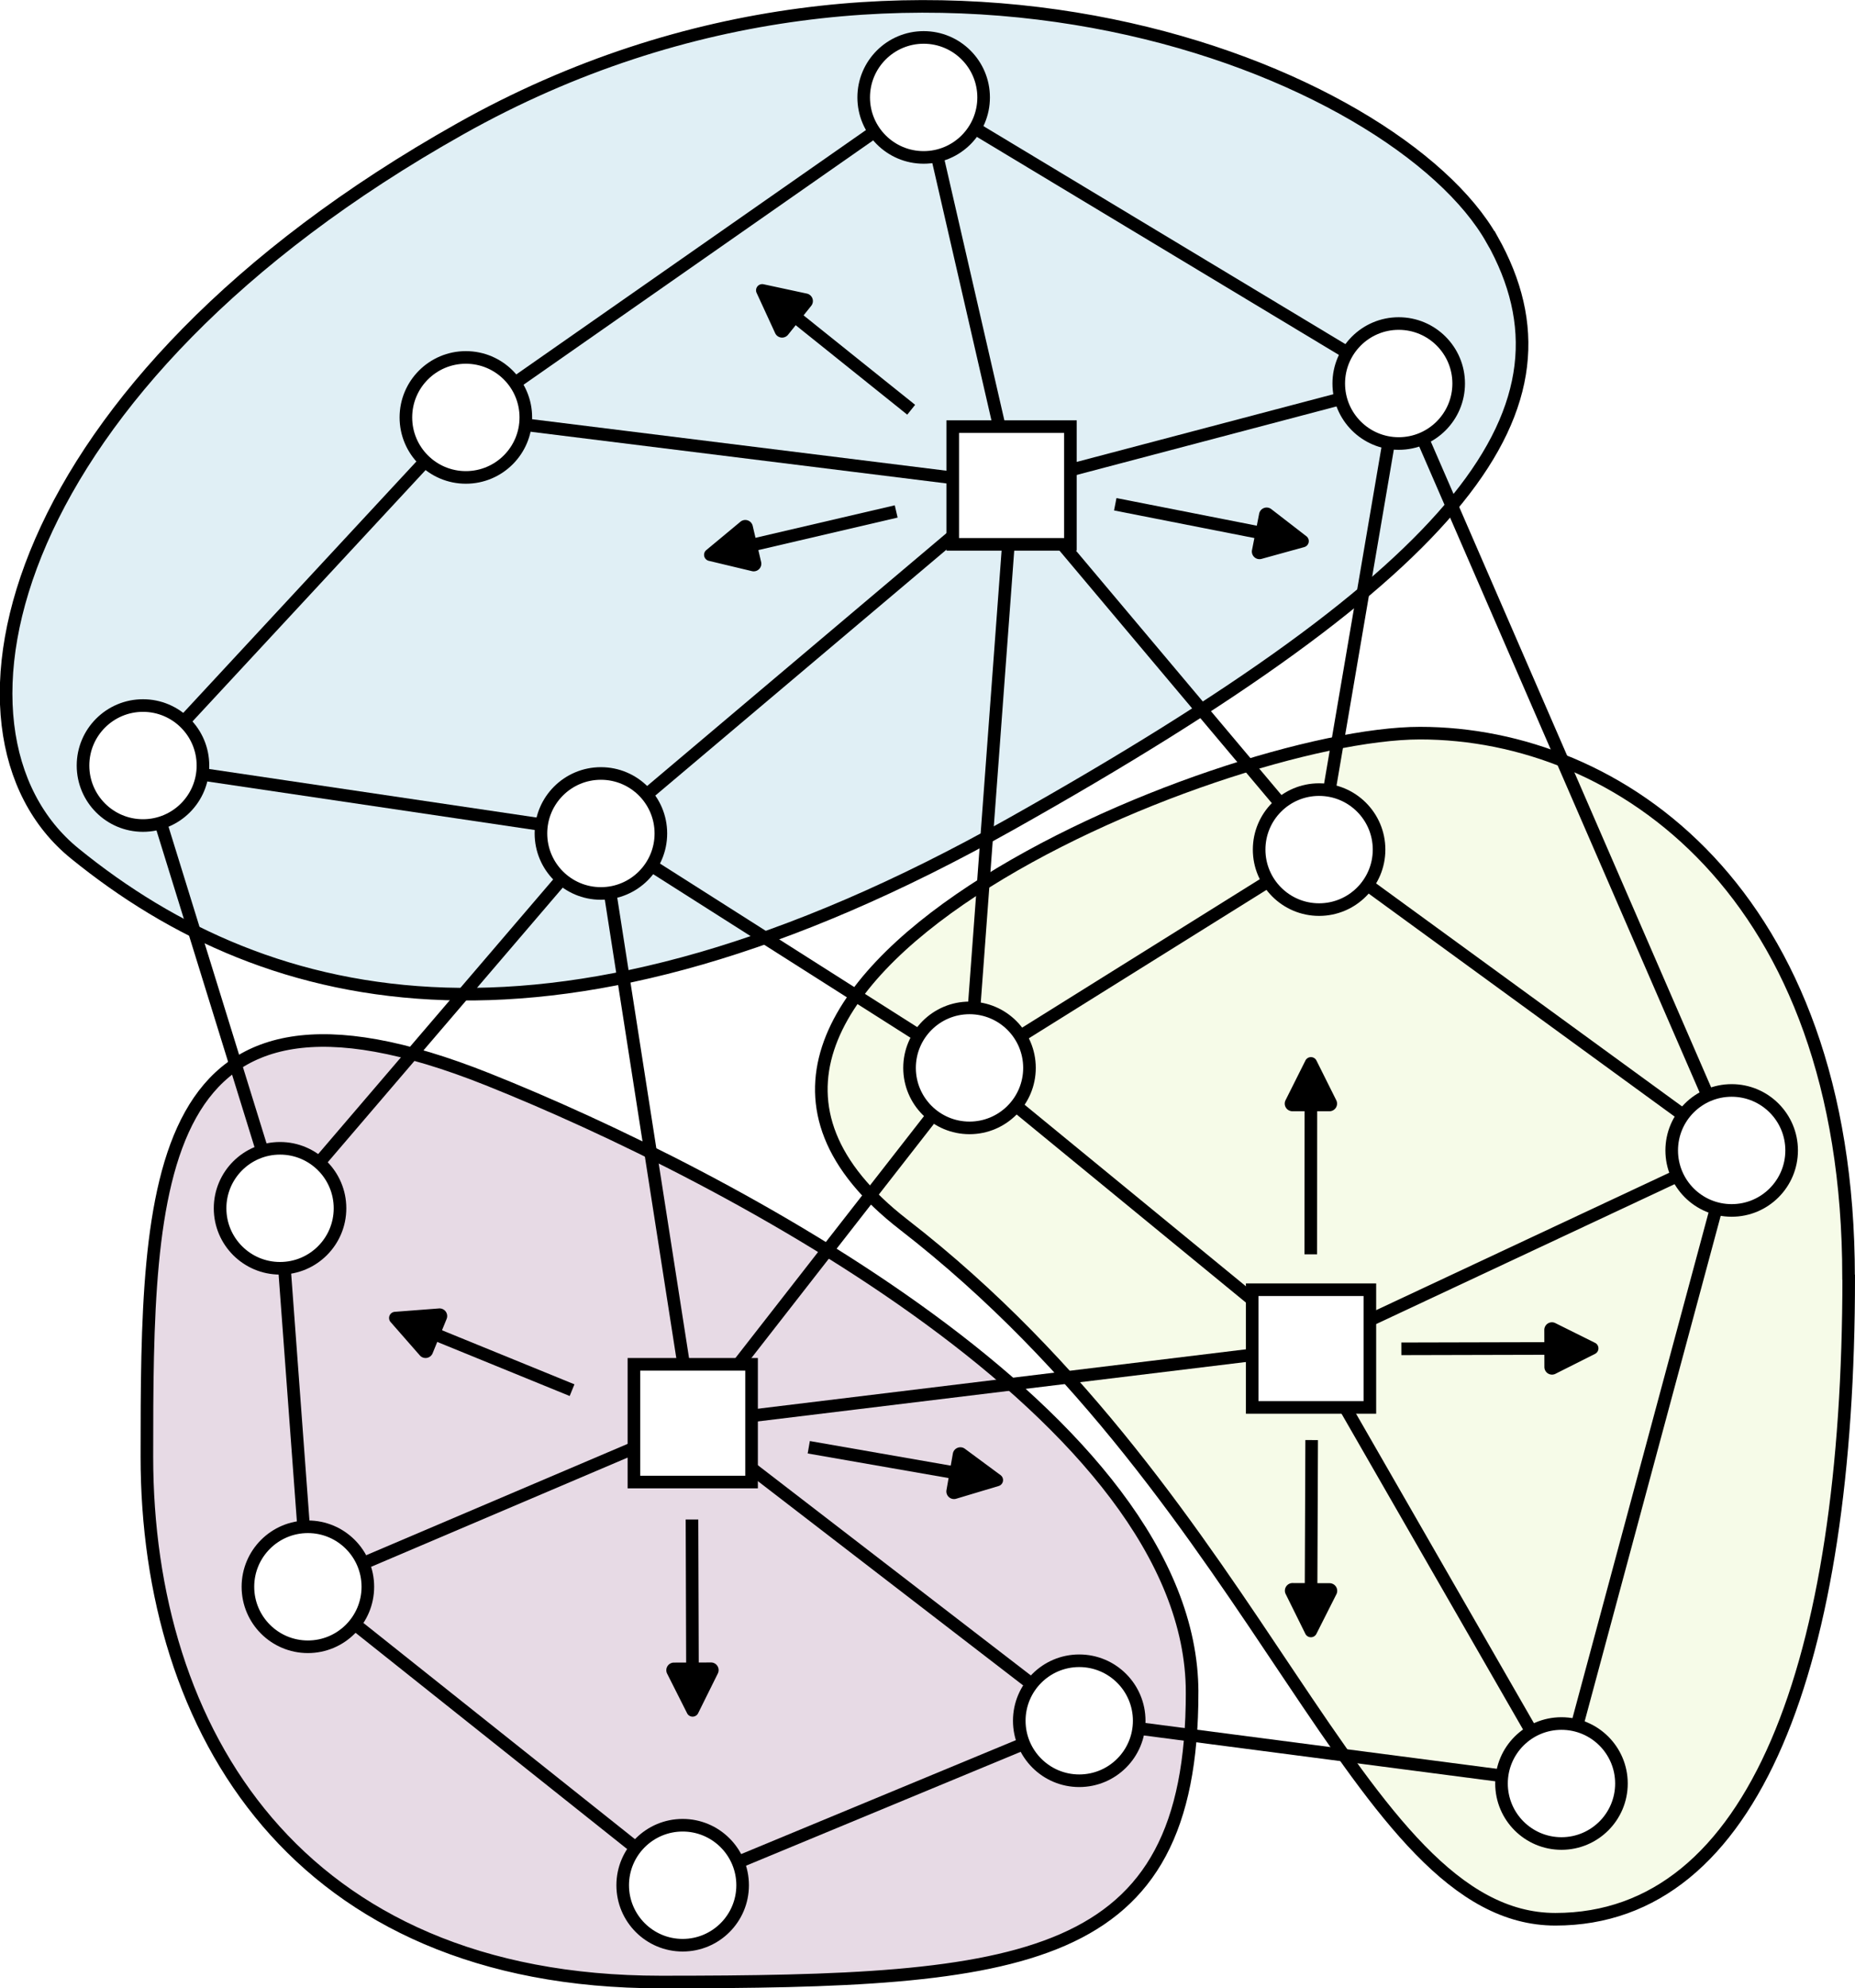 <?xml version="1.0" encoding="UTF-8" standalone="no"?>
<!-- Created with Inkscape (http://www.inkscape.org/) -->

<svg
   width="14.725mm"
   height="15.776mm"
   viewBox="0 0 14.725 15.776"
   version="1.1"
   id="svg1"
   inkscape:export-filename="scr3.pdf"
   inkscape:export-xdpi="200"
   inkscape:export-ydpi="200"
   inkscape:version="1.4.1 (93de688d07, 2025-03-30)"
   sodipodi:docname="scr3.svg"
   xmlns:inkscape="http://www.inkscape.org/namespaces/inkscape"
   xmlns:sodipodi="http://sodipodi.sourceforge.net/DTD/sodipodi-0.dtd"
   xmlns="http://www.w3.org/2000/svg"
   xmlns:svg="http://www.w3.org/2000/svg">
  <sodipodi:namedview
     id="namedview1"
     pagecolor="#ffffff"
     bordercolor="#000000"
     borderopacity="0.25"
     inkscape:showpageshadow="2"
     inkscape:pageopacity="0.0"
     inkscape:pagecheckerboard="0"
     inkscape:deskcolor="#d1d1d1"
     inkscape:document-units="mm"
     showguides="false"
     inkscape:zoom="26.597306"
     inkscape:cx="22.48348"
     inkscape:cy="35.981088"
     inkscape:window-width="3840"
     inkscape:window-height="2055"
     inkscape:window-x="0"
     inkscape:window-y="0"
     inkscape:window-maximized="1"
     inkscape:current-layer="layer1" />
  <defs
     id="defs1">
    <marker
       style="overflow:visible"
       id="RoundedArrow"
       refX="0"
       refY="0"
       orient="auto-start-reverse"
       inkscape:stockid="Rounded arrow"
       markerWidth="0.7"
       markerHeight="0.7"
       viewBox="0 0 1 1"
       inkscape:isstock="true"
       inkscape:collect="always"
       preserveAspectRatio="xMidYMid">
      <path
         transform="scale(0.7)"
         d="m -0.211,-4.106 6.422,3.211 a 1,1 90 0 1 0,1.789 L -0.211,4.106 A 1.236,1.236 31.717 0 1 -2,3 v -6 a 1.236,1.236 148.283 0 1 1.789,-1.106 z"
         style="fill:context-stroke;fill-rule:evenodd;stroke:none"
         id="path37" />
    </marker>
    <marker
       style="overflow:visible"
       id="RoundedArrow-5"
       refX="0"
       refY="0"
       orient="auto-start-reverse"
       inkscape:stockid="Rounded arrow"
       markerWidth="0.7"
       markerHeight="0.7"
       viewBox="0 0 1 1"
       inkscape:isstock="true"
       inkscape:collect="always"
       preserveAspectRatio="xMidYMid">
      <path
         transform="scale(0.7)"
         d="m -0.211,-4.106 6.422,3.211 a 1,1 90 0 1 0,1.789 L -0.211,4.106 A 1.236,1.236 31.717 0 1 -2,3 v -6 a 1.236,1.236 148.283 0 1 1.789,-1.106 z"
         style="fill:context-stroke;fill-rule:evenodd;stroke:none"
         id="path37-7" />
    </marker>
    <marker
       style="overflow:visible"
       id="RoundedArrow-9"
       refX="0"
       refY="0"
       orient="auto-start-reverse"
       inkscape:stockid="Rounded arrow"
       markerWidth="0.7"
       markerHeight="0.7"
       viewBox="0 0 1 1"
       inkscape:isstock="true"
       inkscape:collect="always"
       preserveAspectRatio="xMidYMid">
      <path
         transform="scale(0.7)"
         d="m -0.211,-4.106 6.422,3.211 a 1,1 90 0 1 0,1.789 L -0.211,4.106 A 1.236,1.236 31.717 0 1 -2,3 v -6 a 1.236,1.236 148.283 0 1 1.789,-1.106 z"
         style="fill:context-stroke;fill-rule:evenodd;stroke:none"
         id="path37-75" />
    </marker>
    <marker
       style="overflow:visible"
       id="RoundedArrow-1"
       refX="0"
       refY="0"
       orient="auto-start-reverse"
       inkscape:stockid="Rounded arrow"
       markerWidth="0.7"
       markerHeight="0.7"
       viewBox="0 0 1 1"
       inkscape:isstock="true"
       inkscape:collect="always"
       preserveAspectRatio="xMidYMid">
      <path
         transform="scale(0.7)"
         d="m -0.211,-4.106 6.422,3.211 a 1,1 90 0 1 0,1.789 L -0.211,4.106 A 1.236,1.236 31.717 0 1 -2,3 v -6 a 1.236,1.236 148.283 0 1 1.789,-1.106 z"
         style="fill:context-stroke;fill-rule:evenodd;stroke:none"
         id="path37-8" />
    </marker>
    <marker
       style="overflow:visible"
       id="RoundedArrow-3"
       refX="0"
       refY="0"
       orient="auto-start-reverse"
       inkscape:stockid="Rounded arrow"
       markerWidth="0.7"
       markerHeight="0.7"
       viewBox="0 0 1 1"
       inkscape:isstock="true"
       inkscape:collect="always"
       preserveAspectRatio="xMidYMid">
      <path
         transform="scale(0.7)"
         d="m -0.211,-4.106 6.422,3.211 a 1,1 90 0 1 0,1.789 L -0.211,4.106 A 1.236,1.236 31.717 0 1 -2,3 v -6 a 1.236,1.236 148.283 0 1 1.789,-1.106 z"
         style="fill:context-stroke;fill-rule:evenodd;stroke:none"
         id="path37-3" />
    </marker>
    <marker
       style="overflow:visible"
       id="RoundedArrow-8"
       refX="0"
       refY="0"
       orient="auto-start-reverse"
       inkscape:stockid="Rounded arrow"
       markerWidth="0.7"
       markerHeight="0.7"
       viewBox="0 0 1 1"
       inkscape:isstock="true"
       inkscape:collect="always"
       preserveAspectRatio="xMidYMid">
      <path
         transform="scale(0.7)"
         d="m -0.211,-4.106 6.422,3.211 a 1,1 90 0 1 0,1.789 L -0.211,4.106 A 1.236,1.236 31.717 0 1 -2,3 v -6 a 1.236,1.236 148.283 0 1 1.789,-1.106 z"
         style="fill:context-stroke;fill-rule:evenodd;stroke:none"
         id="path37-89" />
    </marker>
    <marker
       style="overflow:visible"
       id="RoundedArrow-30"
       refX="0"
       refY="0"
       orient="auto-start-reverse"
       inkscape:stockid="Rounded arrow"
       markerWidth="0.7"
       markerHeight="0.7"
       viewBox="0 0 1 1"
       inkscape:isstock="true"
       inkscape:collect="always"
       preserveAspectRatio="xMidYMid">
      <path
         transform="scale(0.7)"
         d="m -0.211,-4.106 6.422,3.211 a 1,1 90 0 1 0,1.789 L -0.211,4.106 A 1.236,1.236 31.717 0 1 -2,3 v -6 a 1.236,1.236 148.283 0 1 1.789,-1.106 z"
         style="fill:context-stroke;fill-rule:evenodd;stroke:none"
         id="path37-30" />
    </marker>
    <marker
       style="overflow:visible"
       id="RoundedArrow-0"
       refX="0"
       refY="0"
       orient="auto-start-reverse"
       inkscape:stockid="Rounded arrow"
       markerWidth="0.7"
       markerHeight="0.7"
       viewBox="0 0 1 1"
       inkscape:isstock="true"
       inkscape:collect="always"
       preserveAspectRatio="xMidYMid">
      <path
         transform="scale(0.7)"
         d="m -0.211,-4.106 6.422,3.211 a 1,1 90 0 1 0,1.789 L -0.211,4.106 A 1.236,1.236 31.717 0 1 -2,3 v -6 a 1.236,1.236 148.283 0 1 1.789,-1.106 z"
         style="fill:context-stroke;fill-rule:evenodd;stroke:none"
         id="path37-5" />
    </marker>
    <marker
       style="overflow:visible"
       id="RoundedArrow-2"
       refX="0"
       refY="0"
       orient="auto-start-reverse"
       inkscape:stockid="Rounded arrow"
       markerWidth="0.7"
       markerHeight="0.7"
       viewBox="0 0 1 1"
       inkscape:isstock="true"
       inkscape:collect="always"
       preserveAspectRatio="xMidYMid">
      <path
         transform="scale(0.7)"
         d="m -0.211,-4.106 6.422,3.211 a 1,1 90 0 1 0,1.789 L -0.211,4.106 A 1.236,1.236 31.717 0 1 -2,3 v -6 a 1.236,1.236 148.283 0 1 1.789,-1.106 z"
         style="fill:context-stroke;fill-rule:evenodd;stroke:none"
         id="path37-2" />
    </marker>
  </defs>
  <g
     inkscape:label="Layer 1"
     inkscape:groupmode="layer"
     id="layer1"
     transform="translate(-21.491,-13.791)">
    <path
       id="path33"
       style="fill:#cfb5cc;fill-opacity:0.502;stroke:#000000;stroke-width:0.1;stroke-opacity:1"
       d="m 30.954,27.219 c 0,2.17 -1.328,2.298 -4.218,2.298 -2.89,0 -4.079,-1.998 -4.079,-4.168 0,-2.17 0.022,-4.065 2.706,-2.994 1.895,0.756 5.591,2.694 5.591,4.864 z"
       sodipodi:nodetypes="sssss" />
    <path
       id="path34"
       style="fill:#edf7d2;fill-opacity:0.502;stroke:#000000;stroke-width:0.1;stroke-opacity:1"
       d="m 36.166,23.926 c -10e-7,3.055 -0.746,5.093 -2.328,5.093 -1.582,0 -2.308,-3.292 -5.173,-5.511 -2.415,-1.871 2.516,-3.9 4.098,-3.9 1.582,-10e-7 3.402,1.263 3.402,4.317 z"
       sodipodi:nodetypes="sssss" />
    <path
       id="path35"
       style="fill:#c2dfeb;fill-opacity:0.502;stroke:#000000;stroke-width:0.1;stroke-opacity:1"
       transform="rotate(-29.33)"
       d="m 21.376,30.009 c 0,1.533 -1.463,2.172 -5.6,2.172 -4.137,0 -5.862,-1.583 -6.595,-3.436 -0.564,-1.425 1.349,-3.514 5.486,-3.514 4.137,0 6.708,3.245 6.708,4.778 z"
       sodipodi:nodetypes="sssss" />
  </g>
  <g
     inkscape:groupmode="layer"
     id="layer2"
     inkscape:label="Layer 2"
     transform="translate(0.609,0.247)">
    <circle
       style="fill:#ffffff;fill-opacity:1;stroke:#000000;stroke-width:0.1;stroke-dasharray:none;stroke-opacity:1"
       id="path1"
       cx="1.614"
       cy="9.34"
       r="0.476" />
    <circle
       style="fill:#ffffff;fill-opacity:1;stroke:#000000;stroke-width:0.1;stroke-dasharray:none;stroke-opacity:1"
       id="path1-2"
       cx="4.161"
       cy="6.366"
       r="0.476" />
    <circle
       style="fill:#ffffff;fill-opacity:1;stroke:#000000;stroke-width:0.1;stroke-dasharray:none;stroke-opacity:1"
       id="path1-7"
       cx="7.087"
       cy="8.226"
       r="0.476" />
    <circle
       style="fill:#ffffff;fill-opacity:1;stroke:#000000;stroke-width:0.1;stroke-dasharray:none;stroke-opacity:1"
       id="path1-1"
       cx="10.494"
       cy="2.796"
       r="0.476" />
    <circle
       style="fill:#ffffff;fill-opacity:1;stroke:#000000;stroke-width:0.1;stroke-dasharray:none;stroke-opacity:1"
       id="path1-19"
       cx="3.089"
       cy="3.065"
       r="0.476" />
    <circle
       style="fill:#ffffff;fill-opacity:1;stroke:#000000;stroke-width:0.1;stroke-dasharray:none;stroke-opacity:1"
       id="path1-610"
       cx="13.137"
       cy="-8.881"
       transform="scale(1,-1)"
       r="0.476" />
    <circle
       style="fill:#ffffff;fill-opacity:1;stroke:#000000;stroke-width:0.1;stroke-dasharray:none;stroke-opacity:1"
       id="path1-0"
       cx="1.835"
       cy="12.343"
       r="0.476" />
    <circle
       style="fill:#ffffff;fill-opacity:1;stroke:#000000;stroke-width:0.1;stroke-dasharray:none;stroke-opacity:1"
       id="path1-54"
       cx="4.81"
       cy="14.711"
       r="0.476" />
    <circle
       style="fill:#ffffff;fill-opacity:1;stroke:#000000;stroke-width:0.1;stroke-dasharray:none;stroke-opacity:1"
       id="path1-69"
       cx="11.786"
       cy="13.904"
       r="0.476" />
    <circle
       style="fill:#ffffff;fill-opacity:1;stroke:#000000;stroke-width:0.1;stroke-dasharray:none;stroke-opacity:1"
       id="path1-4"
       cx="6.723"
       cy="0.526"
       r="0.476" />
    <circle
       style="fill:#ffffff;fill-opacity:1;stroke:#000000;stroke-width:0.1;stroke-dasharray:none;stroke-opacity:1"
       id="path1-6"
       cx="7.958"
       cy="13.406"
       r="0.476" />
    <circle
       style="fill:#ffffff;fill-opacity:1;stroke:#000000;stroke-width:0.1;stroke-dasharray:none;stroke-opacity:1"
       id="path1-20"
       cx="9.862"
       cy="6.494"
       r="0.476" />
    <circle
       style="fill:#ffffff;fill-opacity:1;stroke:#000000;stroke-width:0.1;stroke-dasharray:none;stroke-opacity:1"
       id="path1-59"
       cx="0.526"
       cy="5.827"
       r="0.476" />
    <path
       style="fill:none;fill-rule:evenodd;stroke:#000000;stroke-width:0.1;stroke-linecap:butt;stroke-linejoin:miter;stroke-dasharray:none;stroke-opacity:1"
       d="m 2.208,12.64 2.229,1.774"
       id="path2"
       inkscape:connector-type="polyline"
       inkscape:connector-curvature="0"
       inkscape:connection-start="#path1-0"
       inkscape:connection-end="#path1-54" />
    <path
       style="fill:none;fill-rule:evenodd;stroke:#000000;stroke-width:0.1;stroke-linecap:butt;stroke-linejoin:miter;stroke-dasharray:none;stroke-opacity:1"
       d="M 5.25,14.528 7.518,13.588"
       id="path4"
       inkscape:connector-type="polyline"
       inkscape:connector-curvature="0"
       inkscape:connection-start="#path1-54"
       inkscape:connection-end="#path1-6" />
    <path
       style="fill:none;fill-rule:evenodd;stroke:#000000;stroke-width:0.1;stroke-linecap:butt;stroke-linejoin:miter;stroke-dasharray:none;stroke-opacity:1"
       d="m 8.43,13.467 2.883,0.376"
       id="path5"
       inkscape:connector-type="polyline"
       inkscape:connector-curvature="0"
       inkscape:connection-start="#path1-6"
       inkscape:connection-end="#path1-69" />
    <path
       style="fill:none;fill-rule:evenodd;stroke:#000000;stroke-width:0.1;stroke-linecap:butt;stroke-linejoin:miter;stroke-dasharray:none;stroke-opacity:1"
       d="M 5.267,11.334 7.581,13.115"
       id="path6"
       inkscape:connector-type="polyline"
       inkscape:connector-curvature="0"
       inkscape:connection-end="#path1-6" />
    <path
       style="fill:none;fill-rule:evenodd;stroke:#000000;stroke-width:0.1;stroke-linecap:butt;stroke-linejoin:miter;stroke-dasharray:none;stroke-opacity:1"
       d="M 4.452,11.23 2.274,12.157"
       id="path7"
       inkscape:connector-type="polyline"
       inkscape:connector-curvature="0"
       inkscape:connection-end="#path1-0" />
    <path
       style="fill:none;fill-rule:evenodd;stroke:#000000;stroke-width:0.1;stroke-linecap:butt;stroke-linejoin:miter;stroke-dasharray:none;stroke-opacity:1"
       d="m 1.649,9.815 0.152,2.053"
       id="path8"
       inkscape:connector-type="polyline"
       inkscape:connector-curvature="0"
       inkscape:connection-start="#path1"
       inkscape:connection-end="#path1-0" />
    <path
       style="fill:none;fill-rule:evenodd;stroke:#000000;stroke-width:0.1;stroke-linecap:butt;stroke-linejoin:miter;stroke-dasharray:none;stroke-opacity:1"
       d="M 0.667,6.282 1.473,8.885"
       id="path9"
       inkscape:connector-type="polyline"
       inkscape:connector-curvature="0"
       inkscape:connection-start="#path1-59"
       inkscape:connection-end="#path1" />
    <path
       style="fill:none;fill-rule:evenodd;stroke:#000000;stroke-width:0.1;stroke-linecap:butt;stroke-linejoin:miter;stroke-dasharray:none;stroke-opacity:1"
       d="M 0.997,5.897 3.69,6.296"
       id="path10"
       inkscape:connector-type="polyline"
       inkscape:connector-curvature="0"
       inkscape:connection-start="#path1-59"
       inkscape:connection-end="#path1-2" />
    <path
       style="fill:none;fill-rule:evenodd;stroke:#000000;stroke-width:0.1;stroke-linecap:butt;stroke-linejoin:miter;stroke-dasharray:none;stroke-opacity:1"
       d="M 1.924,8.978 3.851,6.727"
       id="path11"
       inkscape:connector-type="polyline"
       inkscape:connector-curvature="0"
       inkscape:connection-start="#path1"
       inkscape:connection-end="#path1-2" />
    <path
       style="fill:none;fill-rule:evenodd;stroke:#000000;stroke-width:0.1;stroke-linecap:butt;stroke-linejoin:miter;stroke-dasharray:none;stroke-opacity:1"
       d="M 4.234,6.836 4.817,10.573"
       id="path12"
       inkscape:connector-type="polyline"
       inkscape:connector-curvature="0"
       inkscape:connection-start="#path1-2" />
    <path
       style="fill:none;fill-rule:evenodd;stroke:#000000;stroke-width:0.1;stroke-linecap:butt;stroke-linejoin:miter;stroke-dasharray:none;stroke-opacity:1"
       d="M 5.363,10.986 9.324,10.504"
       id="path13"
       inkscape:connector-type="polyline"
       inkscape:connector-curvature="0" />
    <path
       style="fill:none;fill-rule:evenodd;stroke:#000000;stroke-width:0.1;stroke-linecap:butt;stroke-linejoin:miter;stroke-dasharray:none;stroke-opacity:1"
       d="m 10.034,10.859 1.514,2.633"
       id="path14"
       inkscape:connector-type="polyline"
       inkscape:connector-curvature="0"
       inkscape:connection-end="#path1-69" />
    <path
       style="fill:none;fill-rule:evenodd;stroke:#000000;stroke-width:0.1;stroke-linecap:butt;stroke-linejoin:miter;stroke-dasharray:none;stroke-opacity:1"
       d="M 11.909,13.445 13.014,9.341"
       id="path15"
       inkscape:connector-type="polyline"
       inkscape:connector-curvature="0"
       inkscape:connection-start="#path1-69"
       inkscape:connection-end="#path1-610" />
    <path
       style="fill:none;fill-rule:evenodd;stroke:#000000;stroke-width:0.1;stroke-linecap:butt;stroke-linejoin:miter;stroke-dasharray:none;stroke-opacity:1"
       d="M 10.228,10.244 12.706,9.083"
       id="path16"
       inkscape:connector-type="polyline"
       inkscape:connector-curvature="0"
       inkscape:connection-end="#path1-610" />
    <path
       style="fill:none;fill-rule:evenodd;stroke:#000000;stroke-width:0.1;stroke-linecap:butt;stroke-linejoin:miter;stroke-dasharray:none;stroke-opacity:1"
       d="M 5.183,10.668 6.795,8.601"
       id="path17"
       inkscape:connector-type="polyline"
       inkscape:connector-curvature="0"
       inkscape:connection-end="#path1-7" />
    <path
       style="fill:none;fill-rule:evenodd;stroke:#000000;stroke-width:0.1;stroke-linecap:butt;stroke-linejoin:miter;stroke-dasharray:none;stroke-opacity:1"
       d="M 0.85,5.478 2.765,3.414"
       id="path18"
       inkscape:connector-type="polyline"
       inkscape:connector-curvature="0"
       inkscape:connection-start="#path1-59"
       inkscape:connection-end="#path1-19" />
    <path
       style="fill:none;fill-rule:evenodd;stroke:#000000;stroke-width:0.1;stroke-linecap:butt;stroke-linejoin:miter;stroke-dasharray:none;stroke-opacity:1"
       d="M 3.561,3.123 6.958,3.545"
       id="path19"
       inkscape:connector-type="polyline"
       inkscape:connector-curvature="0"
       inkscape:connection-start="#path1-19" />
    <path
       style="fill:none;fill-rule:evenodd;stroke:#000000;stroke-width:0.1;stroke-linecap:butt;stroke-linejoin:miter;stroke-dasharray:none;stroke-opacity:1"
       d="M 4.524,6.058 7.067,3.911"
       id="path20"
       inkscape:connector-type="polyline"
       inkscape:connector-curvature="0"
       inkscape:connection-start="#path1-2" />
    <path
       style="fill:none;fill-rule:evenodd;stroke:#000000;stroke-width:0.1;stroke-linecap:butt;stroke-linejoin:miter;stroke-dasharray:none;stroke-opacity:1"
       d="M 3.479,2.792 6.332,0.799"
       id="path21"
       inkscape:connector-type="polyline"
       inkscape:connector-curvature="0"
       inkscape:connection-start="#path1-19"
       inkscape:connection-end="#path1-4" />
    <path
       style="fill:none;fill-rule:evenodd;stroke:#000000;stroke-width:0.1;stroke-linecap:butt;stroke-linejoin:miter;stroke-dasharray:none;stroke-opacity:1"
       d="M 7.891,3.482 10.034,2.917"
       id="path22"
       inkscape:connector-type="polyline"
       inkscape:connector-curvature="0"
       inkscape:connection-end="#path1-1" />
    <path
       style="fill:none;fill-rule:evenodd;stroke:#000000;stroke-width:0.1;stroke-linecap:butt;stroke-linejoin:miter;stroke-dasharray:none;stroke-opacity:1"
       d="M 7.324,3.139 6.83,0.99"
       id="path23"
       inkscape:connector-type="polyline"
       inkscape:connector-curvature="0"
       inkscape:connection-end="#path1-4" />
    <path
       style="fill:none;fill-rule:evenodd;stroke:#000000;stroke-width:0.1;stroke-linecap:butt;stroke-linejoin:miter;stroke-dasharray:none;stroke-opacity:1"
       d="M 7.131,0.772 10.086,2.551"
       id="path24"
       inkscape:connector-type="polyline"
       inkscape:connector-curvature="0"
       inkscape:connection-start="#path1-4"
       inkscape:connection-end="#path1-1" />
    <path
       style="fill:none;fill-rule:evenodd;stroke:#000000;stroke-width:0.1;stroke-linecap:butt;stroke-linejoin:miter;stroke-dasharray:none;stroke-opacity:1"
       d="M 7.456,8.527 9.428,10.144"
       id="path25"
       inkscape:connector-type="polyline"
       inkscape:connector-curvature="0"
       inkscape:connection-start="#path1-7" />
    <path
       style="fill:none;fill-rule:evenodd;stroke:#000000;stroke-width:0.1;stroke-linecap:butt;stroke-linejoin:miter;stroke-dasharray:none;stroke-opacity:1"
       d="M 4.562,6.621 6.685,7.97"
       id="path26"
       inkscape:connector-type="polyline"
       inkscape:connector-curvature="0"
       inkscape:connection-start="#path1-2"
       inkscape:connection-end="#path1-7" />
    <path
       style="fill:none;fill-rule:evenodd;stroke:#000000;stroke-width:0.1;stroke-linecap:butt;stroke-linejoin:miter;stroke-dasharray:none;stroke-opacity:1"
       d="M 7.491,7.974 9.458,6.746"
       id="path27"
       inkscape:connector-type="polyline"
       inkscape:connector-curvature="0"
       inkscape:connection-start="#path1-7"
       inkscape:connection-end="#path1-20" />
    <path
       style="fill:none;fill-rule:evenodd;stroke:#000000;stroke-width:0.1;stroke-linecap:butt;stroke-linejoin:miter;stroke-dasharray:none;stroke-opacity:1"
       d="M 10.247,6.775 12.752,8.6"
       id="path28"
       inkscape:connector-type="polyline"
       inkscape:connector-curvature="0"
       inkscape:connection-start="#path1-20"
       inkscape:connection-end="#path1-610" />
    <path
       style="fill:none;fill-rule:evenodd;stroke:#000000;stroke-width:0.1;stroke-linecap:butt;stroke-linejoin:miter;stroke-dasharray:none;stroke-opacity:1"
       d="M 10.414,3.265 9.943,6.025"
       id="path29"
       inkscape:connector-type="polyline"
       inkscape:connector-curvature="0"
       inkscape:connection-start="#path1-1"
       inkscape:connection-end="#path1-20" />
    <path
       style="fill:none;fill-rule:evenodd;stroke:#000000;stroke-width:0.1;stroke-linecap:butt;stroke-linejoin:miter;stroke-dasharray:none;stroke-opacity:1"
       d="M 7.395,4.078 7.123,7.751"
       id="path30"
       inkscape:connector-type="polyline"
       inkscape:connector-curvature="0"
       inkscape:connection-end="#path1-7" />
    <path
       style="fill:none;fill-rule:evenodd;stroke:#000000;stroke-width:0.1;stroke-linecap:butt;stroke-linejoin:miter;stroke-dasharray:none;stroke-opacity:1"
       d="M 7.737,3.968 9.556,6.13"
       id="path31"
       inkscape:connector-type="polyline"
       inkscape:connector-curvature="0"
       inkscape:connection-end="#path1-20" />
    <path
       style="fill:none;fill-rule:evenodd;stroke:#000000;stroke-width:0.1;stroke-linecap:butt;stroke-linejoin:miter;stroke-dasharray:none;stroke-opacity:1"
       d="m 10.684,3.233 2.263,5.211"
       id="path32"
       inkscape:connector-type="polyline"
       inkscape:connector-curvature="0"
       inkscape:connection-start="#path1-1"
       inkscape:connection-end="#path1-610" />
  </g>
  <g
     inkscape:groupmode="layer"
     id="layer3"
     inkscape:label="Layer 3">
    <rect
       style="fill:#ffffff;fill-opacity:1;stroke:#000000;stroke-width:0.1;stroke-dasharray:none;stroke-opacity:1"
       id="rect35-5"
       width="0.934"
       height="0.934"
       x="4.423"
       y="10.578"
       transform="translate(0.609,0.247)" />
    <rect
       style="fill:#ffffff;fill-opacity:1;stroke:#000000;stroke-width:0.1;stroke-dasharray:none;stroke-opacity:1"
       id="rect35"
       width="0.934"
       height="0.934"
       x="6.954"
       y="3.138"
       transform="translate(0.609,0.247)" />
    <rect
       style="fill:#ffffff;fill-opacity:1;stroke:#000000;stroke-width:0.1;stroke-dasharray:none;stroke-opacity:1"
       id="rect35-1"
       width="0.934"
       height="0.934"
       x="9.331"
       y="9.986"
       transform="translate(0.609,0.247)" />
    <path
       style="fill:none;fill-rule:evenodd;stroke:#000000;stroke-width:0.1;stroke-linecap:butt;stroke-linejoin:miter;stroke-dasharray:none;stroke-opacity:1;marker-end:url(#RoundedArrow)"
       d="M 7.114,4.058 5.913,4.338"
       id="path36"
       inkscape:connector-type="polyline"
       inkscape:connector-curvature="0" />
    <path
       style="fill:none;fill-rule:evenodd;stroke:#000000;stroke-width:0.1;stroke-linecap:butt;stroke-linejoin:miter;stroke-dasharray:none;stroke-opacity:1;marker-end:url(#RoundedArrow-5)"
       d="M 7.233,3.251 6.271,2.48"
       id="path36-1"
       inkscape:connector-type="polyline"
       inkscape:connector-curvature="0" />
    <path
       style="fill:none;fill-rule:evenodd;stroke:#000000;stroke-width:0.1;stroke-linecap:butt;stroke-linejoin:miter;stroke-dasharray:none;stroke-opacity:1;marker-end:url(#RoundedArrow-9)"
       d="M 8.853,4.001 10.063,4.239"
       id="path36-8"
       inkscape:connector-type="polyline"
       inkscape:connector-curvature="0" />
    <path
       style="fill:none;fill-rule:evenodd;stroke:#000000;stroke-width:0.1;stroke-linecap:butt;stroke-linejoin:miter;stroke-dasharray:none;stroke-opacity:1;marker-end:url(#RoundedArrow-1)"
       d="m 5.493,12.056 0.004,1.233"
       id="path36-6"
       inkscape:connector-type="polyline"
       inkscape:connector-curvature="0" />
    <path
       style="fill:none;fill-rule:evenodd;stroke:#000000;stroke-width:0.1;stroke-linecap:butt;stroke-linejoin:miter;stroke-dasharray:none;stroke-opacity:1;marker-end:url(#RoundedArrow-3)"
       d="M 4.541,11.03 3.399,10.564"
       id="path36-60"
       inkscape:connector-type="polyline"
       inkscape:connector-curvature="0" />
    <path
       style="fill:none;fill-rule:evenodd;stroke:#000000;stroke-width:0.1;stroke-linecap:butt;stroke-linejoin:miter;stroke-dasharray:none;stroke-opacity:1;marker-end:url(#RoundedArrow-8)"
       d="M 6.42,11.483 7.635,11.695"
       id="path36-7"
       inkscape:connector-type="polyline"
       inkscape:connector-curvature="0" />
    <path
       style="fill:none;fill-rule:evenodd;stroke:#000000;stroke-width:0.1;stroke-linecap:butt;stroke-linejoin:miter;stroke-dasharray:none;stroke-opacity:1;marker-end:url(#RoundedArrow-30)"
       d="m 10.405,9.952 0.001,-1.233"
       id="path36-2"
       inkscape:connector-type="polyline"
       inkscape:connector-curvature="0" />
    <path
       style="fill:none;fill-rule:evenodd;stroke:#000000;stroke-width:0.1;stroke-linecap:butt;stroke-linejoin:miter;stroke-dasharray:none;stroke-opacity:1;marker-end:url(#RoundedArrow-0)"
       d="m 11.124,10.702 1.233,-0.003"
       id="path36-4"
       inkscape:connector-type="polyline"
       inkscape:connector-curvature="0" />
    <path
       style="fill:none;fill-rule:evenodd;stroke:#000000;stroke-width:0.1;stroke-linecap:butt;stroke-linejoin:miter;stroke-dasharray:none;stroke-opacity:1;marker-end:url(#RoundedArrow-2)"
       d="m 10.412,11.426 -0.005,1.233"
       id="path36-77"
       inkscape:connector-type="polyline"
       inkscape:connector-curvature="0" />
  </g>
</svg>
